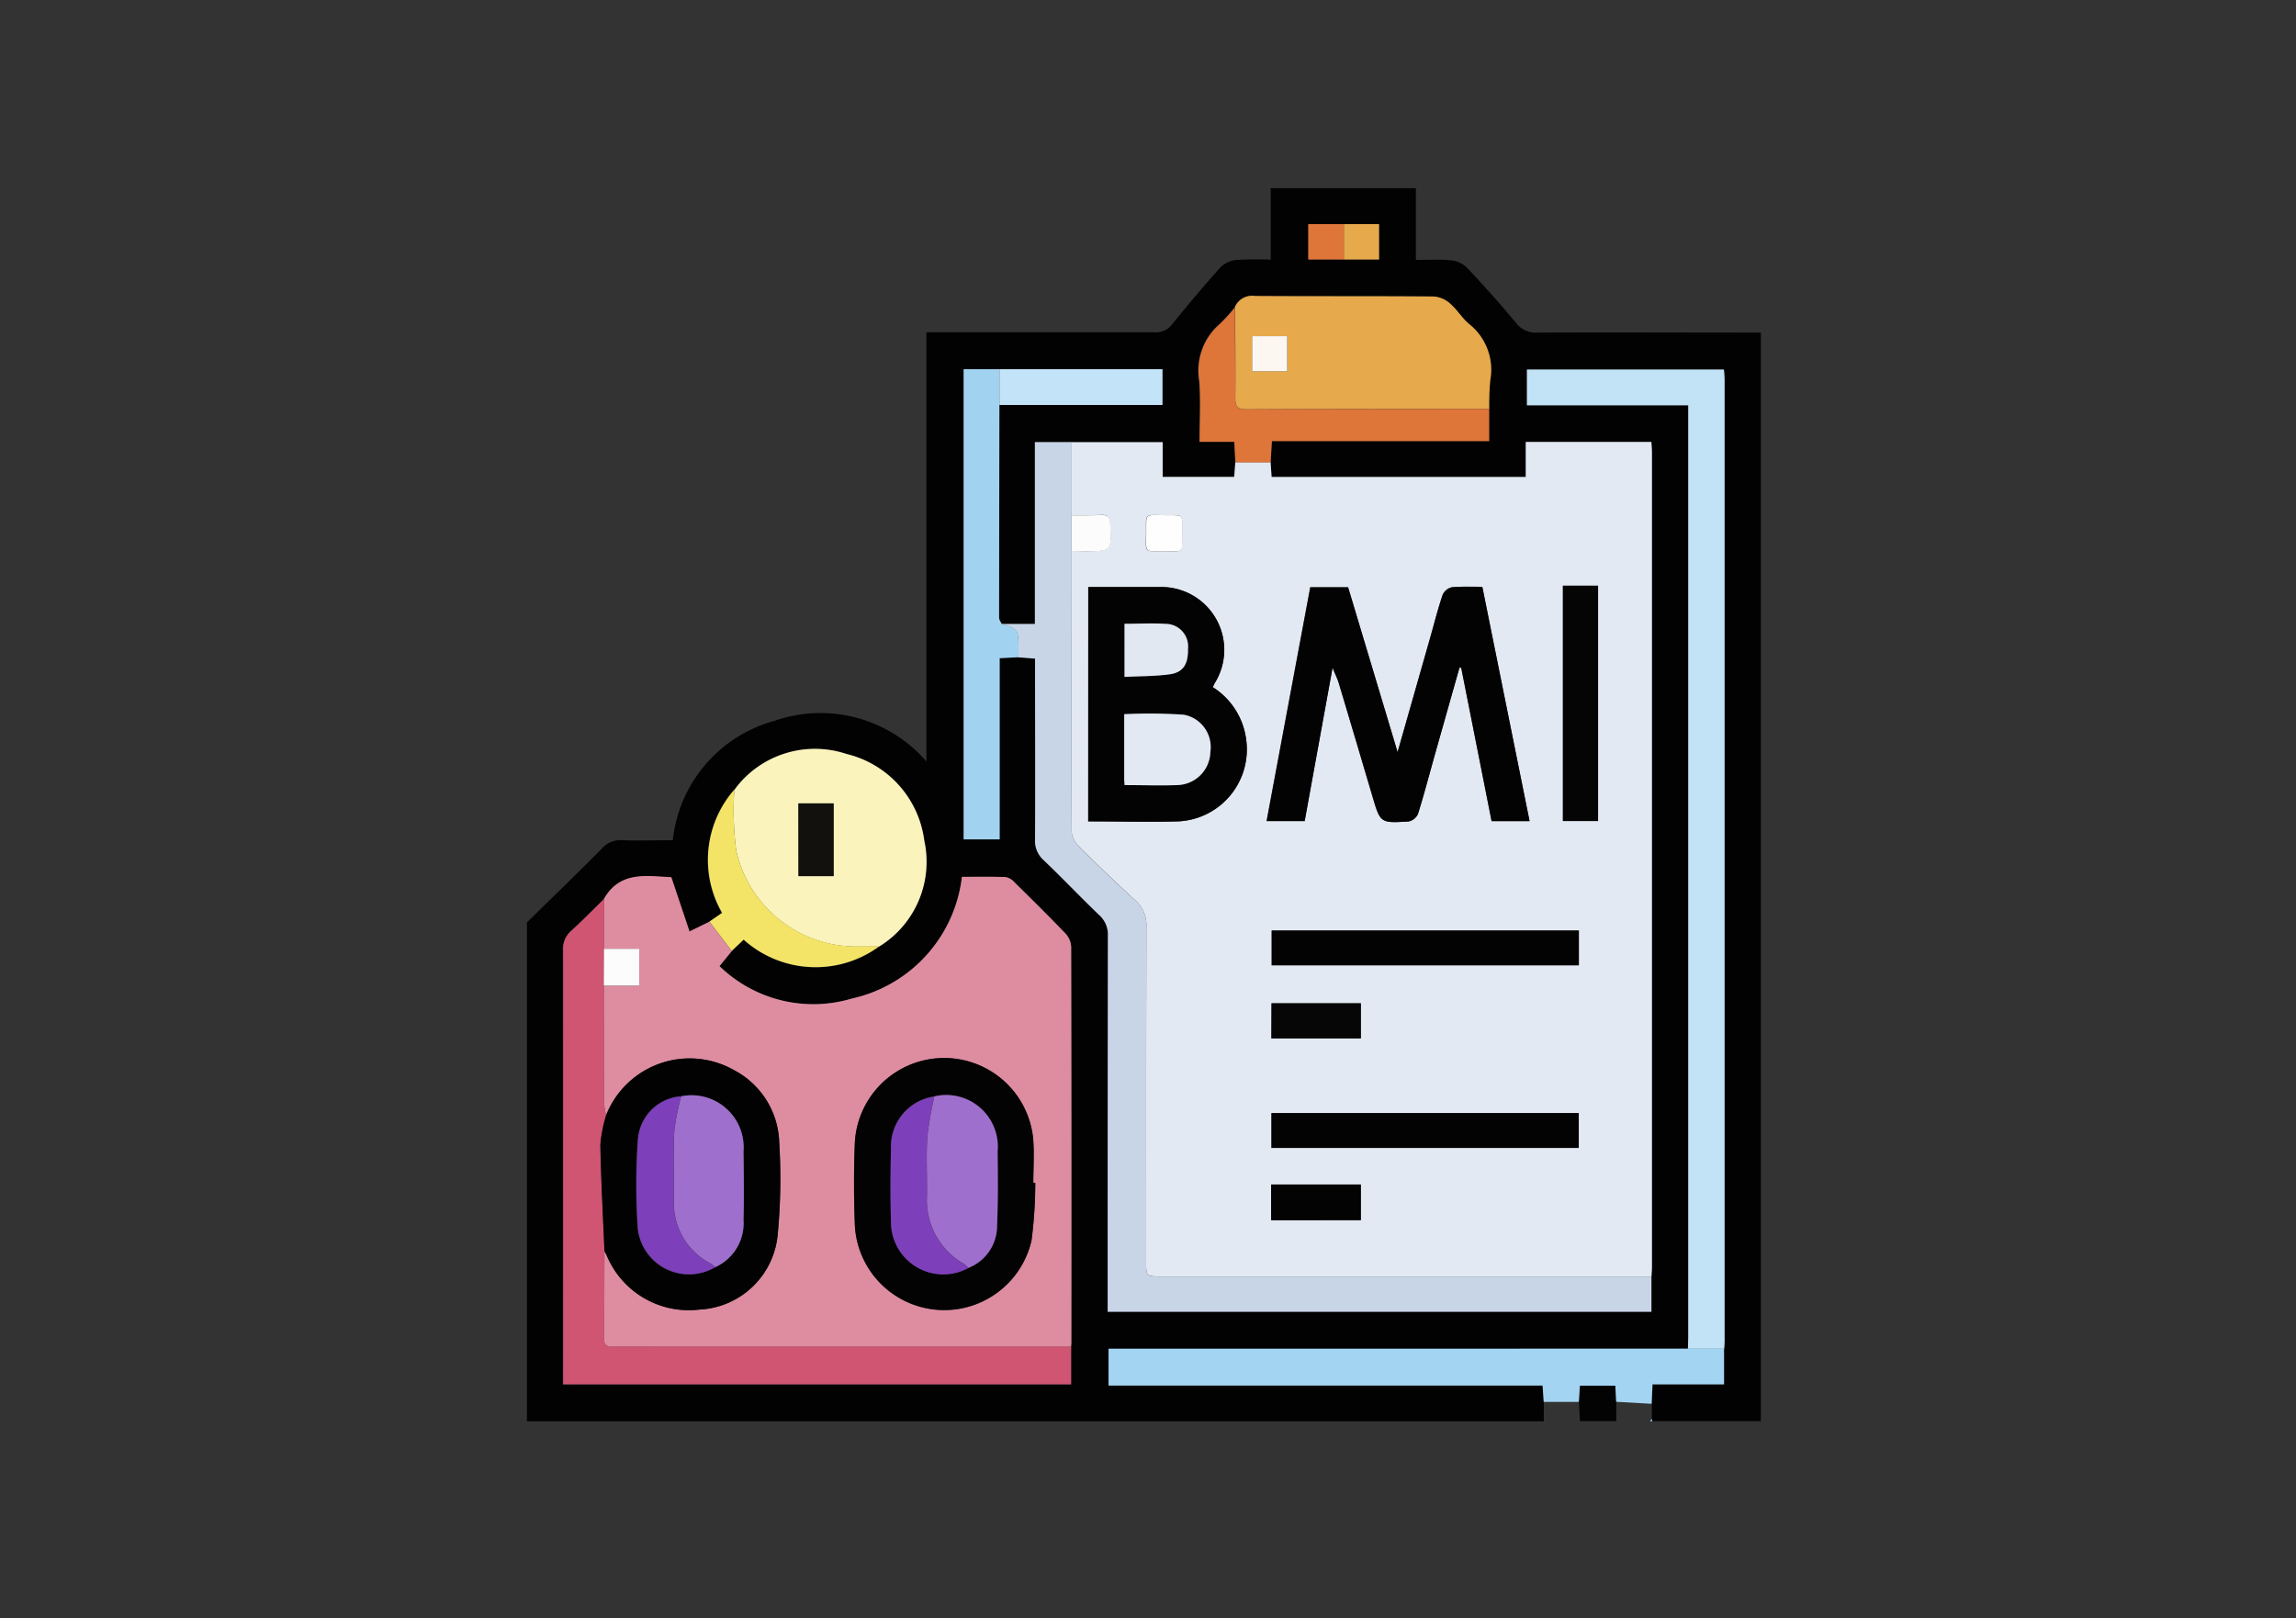 <svg xmlns="http://www.w3.org/2000/svg" xmlns:xlink="http://www.w3.org/1999/xlink" width="61" height="43" viewBox="0 0 61 43">
  <rect x="0" y="0" width="61" height="43" fill="#333333" stroke="none"/>
  <defs>
    <clipPath id="clip-path">
      <rect id="Rectángulo_339756" data-name="Rectángulo 339756" width="61" height="43" transform="translate(590 3168)" fill="none"/>
    </clipPath>
  </defs>
  <g id="Enmascarar_grupo_927256" data-name="Enmascarar grupo 927256" transform="translate(-590 -3168)" clip-path="url(#clip-path)">
    <g id="Grupo_956871" data-name="Grupo 956871" transform="translate(604 3172.281)">
      <g id="Grupo_956872" data-name="Grupo 956872" transform="translate(0 0.719)">
        <path id="Trazado_721046" data-name="Trazado 721046" d="M0,20.436c.668-.655,1.341-1.305,2-1.97a.646.646,0,0,1,.529-.214c.446.016.893,0,1.346,0a3.694,3.694,0,0,1,2.709-3.173,3.715,3.715,0,0,1,4.029,1.082V4.757h.365c1.9,0,3.8,0,5.7,0a.524.524,0,0,0,.46-.21c.417-.513.841-1.02,1.283-1.512a.7.7,0,0,1,.421-.2,9.152,9.152,0,0,1,.918-.009V.927h3.857V2.834c.331,0,.629-.02.922.009a.722.722,0,0,1,.427.188c.454.481.894.975,1.317,1.483a.655.655,0,0,0,.573.25c1.856-.009,3.712,0,5.568,0h.358V33.689H29.9a.069.069,0,0,0-.015-.054q0-.2,0-.4l.023-.518h1.9v-.947c0-.064.011-.127.011-.191q0-12.787,0-25.573c0-.091-.012-.181-.018-.256H26.564V6.7h4.289v.327q0,12.226,0,24.453c0,.1-.006.192-.009.288H15.452v.98H26.986l.03.434q0,.256,0,.512H0V20.436M21.7,2.822h.935v-.94H20.758v.94Zm-16.2,14.1,0,0a2.83,2.83,0,0,0-.322,3.271l-.337.232-.528.258-.483-1.44c-.645-.027-1.339-.173-1.772.544l-.016.028c-.289.283-.571.574-.871.845a.643.643,0,0,0-.221.529q.01,5.6,0,11.2v.327H14.456v-1c0-.032.009-.064.009-.1q0-5.263-.005-10.526a.571.571,0,0,0-.151-.356c-.442-.462-.9-.911-1.354-1.36a.424.424,0,0,0-.234-.14c-.391-.015-.784-.007-1.164-.007a3.759,3.759,0,0,1-2.92,3.233,3.578,3.578,0,0,1-3.52-.86l.326-.4.315-.3a2.86,2.86,0,0,0,3.6.18,2.64,2.64,0,0,0,1.2-2.81A2.726,2.726,0,0,0,8.49,15.961a2.648,2.648,0,0,0-2.927.884l-.056.072M12.553,6.686h4.329v-.95H11.6V18.232h.957V13.416l.5-.025.444.035c0,1.615,0,3.2,0,4.792a.688.688,0,0,0,.223.558c.5.478.978.982,1.479,1.462a.692.692,0,0,1,.233.553q-.012,4.816-.006,9.632v.358H29.876v-.937c0-.085.013-.17.013-.255q0-10.818,0-21.635c0-.092-.009-.185-.015-.284H26.537V8.6H19.785l-.027-.393.033-.563h5.773V6.792a6.636,6.636,0,0,1,.027-.763,1.551,1.551,0,0,0-.564-1.495c-.184-.158-.313-.38-.5-.539a.736.736,0,0,0-.428-.19c-1.586-.013-3.171,0-4.757-.014a.5.5,0,0,0-.536.292,4.4,4.4,0,0,1-.406.448,1.635,1.635,0,0,0-.546,1.507c.043.526.009,1.058.009,1.625h.926c.011.206.02.375.029.545l-.031.39h-1.9V7.675H13.5V12.5h-.884c-.024-.053-.069-.106-.069-.158q0-2.83.008-5.66" transform="translate(0 -0.927)" fill="#020202"/>
        <path id="Trazado_721047" data-name="Trazado 721047" d="M327.782,373.944h-.96q-.013-.254-.027-.508l.028-.432h.941l.023.429q0,.256,0,.511" transform="translate(-298.846 -341.182)" fill="#030304"/>
        <path id="Trazado_721050" data-name="Trazado 721050" d="M348.819,383.419l.049-.054a.069.069,0,0,1,.015.054Z" transform="translate(-318.986 -350.657)" fill="#a3d5f3"/>
        <path id="Trazado_721051" data-name="Trazado 721051" d="M169.216,79.784h2.418v.922h1.9l.031-.39.936,0,.027.393h6.752v-.931h3.338c.005.1.015.192.015.284q0,10.818,0,21.635c0,.085-.008.17-.013.255H171.6c-.406,0-.406,0-.406-.424,0-2.954,0-5.907.007-8.861a.881.881,0,0,0-.308-.721c-.51-.467-1.008-.948-1.5-1.437a.608.608,0,0,1-.178-.38c-.008-2.484,0-4.969,0-7.453.106,0,.213.005.319.005.747,0,.742,0,.7-.736-.009-.16-.054-.233-.223-.227-.265.01-.531.005-.8.007q0-.973,0-1.945m6.341,3.858-1.16,6.212h1.011l.742-4.075c.078.193.134.305.169.423q.449,1.5.892,3c.209.706.208.712.958.665a.35.35,0,0,0,.25-.2c.168-.538.31-1.083.463-1.626q.319-1.132.64-2.263l.047.006.807,4.074h1.008l-1.256-6.225a8.058,8.058,0,0,0-.806.009.356.356,0,0,0-.246.2c-.126.372-.222.754-.33,1.133l-.869,3.05-1.315-4.382Zm-5.9,6.223c.811,0,1.608.02,2.4,0a1.913,1.913,0,0,0,1.8-2.166,1.938,1.938,0,0,0-.888-1.4c.024-.05.035-.079.05-.106a1.67,1.67,0,0,0-1.467-2.554c-.235,0-.469,0-.7,0h-1.192Zm13.035,2.9h-8.16v.923h8.16Zm-8.166,5.776h8.162v-.925h-8.162Zm7.743-8.686h.932V83.6h-.932Zm-7.745,5.775H176.9v-.931h-2.373Zm-.01,4.832H176.9v-.946h-2.382v.946Zm-2.358-18.238c-.006-.528.067-.5-.425-.495-.574,0-.536-.075-.534.416,0,.594-.076.543.44.542.574,0,.515.071.52-.464" transform="translate(-154.744 -73.035)" fill="#e3e9f2"/>
        <path id="Trazado_721052" data-name="Trazado 721052" d="M23.878,215.234l.016-.028c.433-.716,1.127-.571,1.772-.543l.483,1.441.528-.258.594.78-.326.4a3.577,3.577,0,0,0,3.52.861,3.759,3.759,0,0,0,2.92-3.233c.38,0,.772-.008,1.164.006a.425.425,0,0,1,.234.14c.456.449.912.9,1.354,1.36a.571.571,0,0,1,.151.356q.012,5.263.005,10.526c0,.032-.006.064-.009.1l-10.765,0c-.468,0-.937-.005-1.405,0-.177,0-.246-.057-.243-.239.011-.766.011-1.533.016-2.3.02.037.042.072.059.111a2.363,2.363,0,0,0,2.462,1.44,2.194,2.194,0,0,0,2.081-1.988,15.716,15.716,0,0,0,.041-2.455,2.242,2.242,0,0,0-1.2-1.919,2.387,2.387,0,0,0-3.4,1.2,2.074,2.074,0,0,1-.055-.333c-.006-1.038-.005-2.075-.006-3.113h.94v-.978h-.935q0-.666,0-1.332m11.457,7.554-.051,0c0-.394.028-.791-.005-1.182a2.376,2.376,0,0,0-4.735.087c-.031.745-.029,1.493,0,2.239a2.378,2.378,0,0,0,4.692.386,11.809,11.809,0,0,0,.1-1.528" transform="translate(-21.829 -196.355)" fill="#de8da1"/>
        <path id="Trazado_721053" data-name="Trazado 721053" d="M149.349,79.833q0,.973,0,1.945,0,.475,0,.95c0,2.484-.007,4.969,0,7.453a.608.608,0,0,0,.178.38c.489.489.986.97,1.5,1.437a.881.881,0,0,1,.308.721c-.012,2.954-.007,5.907-.007,8.861,0,.423,0,.424.406.424h13.018v.937H150.305v-.358q0-4.816.006-9.632a.692.692,0,0,0-.233-.553c-.5-.48-.977-.984-1.479-1.462a.688.688,0,0,1-.223-.558c.009-1.588,0-3.177,0-4.792l-.444-.035c0-.074,0-.147,0-.221,0-.527,0-.527-.445-.665h.884V79.833Z" transform="translate(-134.877 -73.085)" fill="#c8d5e7"/>
        <path id="Trazado_721054" data-name="Trazado 721054" d="M314.876,83.288c0-.1.009-.192.009-.288q0-12.227,0-24.453V58.22H310.6v-.949h5.233c.005.075.018.166.018.256q0,12.787,0,25.573c0,.064-.007.127-.011.191l-.96,0" transform="translate(-284.032 -52.452)" fill="#c2e3f6"/>
        <path id="Trazado_721055" data-name="Trazado 721055" d="M12.288,221.667q0,.666,0,1.332l-.006.978c0,1.038,0,2.075.006,3.113a2.074,2.074,0,0,0,.055.333,3.665,3.665,0,0,0-.153.777c.017.944.07,1.888.109,2.832,0,.767-.005,1.533-.016,2.3,0,.182.066.242.243.239.468-.008.937,0,1.405,0l10.765,0v1H11.2v-.327q0-5.6,0-11.2a.643.643,0,0,1,.221-.529c.3-.271.581-.562.871-.845" transform="translate(-10.238 -202.788)" fill="#cf5573"/>
        <path id="Trazado_721056" data-name="Trazado 721056" d="M64.317,176.229a2.649,2.649,0,0,1,2.927-.884,2.726,2.726,0,0,1,2.068,2.307,2.64,2.64,0,0,1-1.2,2.81h-.574a3.262,3.262,0,0,1-3.226-2.56,8.565,8.565,0,0,1-.049-1.6l0,0,.056-.072m1.652,2.362H66.9v-1.932h-.934Z" transform="translate(-58.755 -160.311)" fill="#faf3bc"/>
        <path id="Trazado_721057" data-name="Trazado 721057" d="M219.926,34.711a.5.5,0,0,1,.536-.292c1.586.011,3.171,0,4.757.014a.736.736,0,0,1,.428.19c.183.159.312.381.5.539a1.551,1.551,0,0,1,.564,1.495,6.674,6.674,0,0,0-.027.763c-2.152,0-4.3,0-6.456.01-.222,0-.293-.066-.291-.29.008-.809,0-1.619-.008-2.429m.461,1.709h.929v-.933h-.929Z" transform="translate(-201.117 -31.554)" fill="#e6a94b"/>
        <path id="Trazado_721058" data-name="Trazado 721058" d="M196.069,361.475l.96,0v.947h-1.9l-.023.518-.941-.053-.023-.429H193.2l-.028.432-.933,0-.03-.434H180.678v-.98Z" transform="translate(-165.226 -330.639)" fill="#a3d5f3"/>
        <path id="Trazado_721059" data-name="Trazado 721059" d="M136.661,63.932c.445.138.445.138.445.665,0,.074,0,.148,0,.221l-.5.025v4.815h-.957V57.164h.949q0,.475,0,.95-.006,2.83-.008,5.66c0,.053.045.106.069.158" transform="translate(-124.047 -52.354)" fill="#a1d3f0"/>
        <path id="Trazado_721060" data-name="Trazado 721060" d="M209.638,37.835c0,.81.015,1.619.008,2.429,0,.224.069.291.291.29,2.152-.009,4.3-.008,6.456-.01V41.4H210.62l-.033.563-.936,0c-.009-.169-.018-.338-.029-.544H208.7c0-.566.034-1.1-.009-1.625a1.634,1.634,0,0,1,.546-1.506,4.409,4.409,0,0,0,.406-.448" transform="translate(-190.829 -34.678)" fill="#de7539"/>
        <path id="Trazado_721061" data-name="Trazado 721061" d="M56.97,187.861a8.572,8.572,0,0,0,.049,1.6,3.262,3.262,0,0,0,3.226,2.56h.574a2.86,2.86,0,0,1-3.6-.18l-.315.3-.594-.78.337-.232a2.83,2.83,0,0,1,.322-3.271" transform="translate(-51.462 -171.874)" fill="#f3e467"/>
        <path id="Trazado_721062" data-name="Trazado 721062" d="M146.747,58.114q0-.475,0-.95h4.332v.95Z" transform="translate(-134.194 -52.354)" fill="#c3e4f8"/>
        <path id="Trazado_721063" data-name="Trazado 721063" d="M243.66,13.032h-.946v-.94h.946q0,.47,0,.94" transform="translate(-221.956 -11.137)" fill="#de7539"/>
        <path id="Trazado_721064" data-name="Trazado 721064" d="M253.77,13.032q0-.47,0-.94h.935v.94Z" transform="translate(-232.066 -11.137)" fill="#e6a94b"/>
        <path id="Trazado_721065" data-name="Trazado 721065" d="M64.439,187.047l-.056.072.056-.072" transform="translate(-58.877 -171.129)" fill="#f3e467"/>
        <path id="Trazado_721066" data-name="Trazado 721066" d="M230.958,124.788h1.005l1.315,4.382.869-3.05c.108-.378.2-.761.33-1.133a.356.356,0,0,1,.246-.2c.262-.027.528-.009.806-.009L236.784,131h-1.008l-.807-4.074-.047-.006q-.32,1.132-.64,2.263c-.153.542-.295,1.088-.463,1.626a.35.35,0,0,1-.25.2c-.751.048-.75.041-.958-.665q-.443-1.5-.892-3c-.035-.118-.091-.23-.169-.423L230.809,131H229.8l1.16-6.212" transform="translate(-210.145 -114.182)" fill="#030303"/>
        <path id="Trazado_721067" data-name="Trazado 721067" d="M174.378,131.065v-6.232h1.192c.235,0,.469,0,.7,0a1.67,1.67,0,0,1,1.467,2.554c-.015.027-.027.057-.051.106a1.938,1.938,0,0,1,.888,1.4,1.913,1.913,0,0,1-1.8,2.166c-.8.025-1.593,0-2.4,0m.961-.964c.485,0,.942.014,1.4,0a.905.905,0,0,0,.881-.88.874.874,0,0,0-.707-.99,13.577,13.577,0,0,0-1.583-.014c0,.583,0,1.157,0,1.732,0,.041.006.082.011.156m0-2.879c.429-.022.824-.016,1.209-.071.355-.051.486-.275.478-.675a.6.6,0,0,0-.519-.659c-.387-.031-.778-.007-1.168-.007Z" transform="translate(-159.464 -114.235)" fill="#030303"/>
        <rect id="Rectángulo_339744" data-name="Rectángulo 339744" width="8.16" height="0.923" transform="translate(19.789 19.726)" fill="#030304"/>
        <rect id="Rectángulo_339745" data-name="Rectángulo 339745" width="8.162" height="0.925" transform="translate(19.783 24.577)" fill="#030304"/>
        <rect id="Rectángulo_339746" data-name="Rectángulo 339746" width="0.932" height="6.254" transform="translate(27.526 10.562)" fill="#050505"/>
        <rect id="Rectángulo_339747" data-name="Rectángulo 339747" width="2.373" height="0.931" transform="translate(19.781 21.659)" fill="#060606"/>
        <path id="Trazado_721068" data-name="Trazado 721068" d="M231.171,311.449V310.5h2.382v.946Z" transform="translate(-211.4 -284.027)" fill="#030303"/>
        <path id="Trazado_721069" data-name="Trazado 721069" d="M169.254,103.448q0-.475,0-.95c.266,0,.532,0,.8-.007.168-.006.214.067.223.227.041.737.046.737-.7.736-.106,0-.213,0-.319-.005" transform="translate(-154.779 -93.804)" fill="#fcfcfd"/>
        <path id="Trazado_721070" data-name="Trazado 721070" d="M193.307,102.993c0,.535.054.462-.52.464-.515,0-.437.052-.44-.542,0-.491-.04-.413.534-.416.492,0,.419-.033.425.495" transform="translate(-175.894 -93.809)" fill="#fefefe"/>
        <path id="Trazado_721071" data-name="Trazado 721071" d="M106.459,274.543a11.79,11.79,0,0,1-.1,1.528,2.378,2.378,0,0,1-4.692-.386c-.029-.745-.031-1.494,0-2.239a2.376,2.376,0,0,1,4.735-.087c.033.391.005.788.005,1.182h.05m-1.781,2.259a1.2,1.2,0,0,0,.765-1.118c.03-.659.022-1.32.015-1.98a1.372,1.372,0,0,0-1.683-1.46,1.338,1.338,0,0,0-1.15,1.358c-.014.659-.019,1.319,0,1.978a1.39,1.39,0,0,0,2.052,1.222" transform="translate(-92.953 -248.111)" fill="#040304"/>
        <path id="Trazado_721072" data-name="Trazado 721072" d="M22.907,276.383c-.039-.944-.092-1.888-.109-2.832a3.665,3.665,0,0,1,.153-.777,2.387,2.387,0,0,1,3.4-1.2,2.241,2.241,0,0,1,1.2,1.919,15.706,15.706,0,0,1-.041,2.455,2.194,2.194,0,0,1-2.081,1.988,2.363,2.363,0,0,1-2.462-1.44c-.017-.038-.039-.074-.059-.11m2.938.428a1.282,1.282,0,0,0,.754-1.26c.02-.606.01-1.212,0-1.819a1.385,1.385,0,0,0-1.657-1.465,1.242,1.242,0,0,0-1.153,1.172,16.831,16.831,0,0,0,0,2.361,1.369,1.369,0,0,0,2.051,1.011" transform="translate(-20.848 -248.139)" fill="#030203"/>
        <path id="Trazado_721073" data-name="Trazado 721073" d="M23.87,238.225l.006-.978h.935v.978Z" transform="translate(-21.829 -217.036)" fill="#fcfcfd"/>
        <rect id="Rectángulo_339748" data-name="Rectángulo 339748" width="0.934" height="1.932" transform="translate(7.214 16.347)" fill="#12110d"/>
        <rect id="Rectángulo_339749" data-name="Rectángulo 339749" width="0.929" height="0.933" transform="translate(19.27 3.932)" fill="#fcf8f1"/>
        <path id="Trazado_721074" data-name="Trazado 721074" d="M185.5,166.065c-.005-.074-.011-.115-.011-.156,0-.574,0-1.149,0-1.732a13.573,13.573,0,0,1,1.582.014.874.874,0,0,1,.707.99.9.9,0,0,1-.882.88c-.455.018-.912,0-1.4,0" transform="translate(-169.621 -150.2)" fill="#e2e9f2"/>
        <path id="Trazado_721075" data-name="Trazado 721075" d="M185.626,137.586v-1.412c.39,0,.781-.023,1.168.007a.6.6,0,0,1,.519.659c.008.4-.123.624-.478.675-.385.055-.779.049-1.209.071" transform="translate(-169.75 -124.599)" fill="#e1e8f1"/>
        <path id="Trazado_721076" data-name="Trazado 721076" d="M124.385,282.941a1.372,1.372,0,0,1,1.683,1.46c.007.66.014,1.321-.015,1.98a1.2,1.2,0,0,1-.764,1.118.8.8,0,0,0-.112-.107,1.945,1.945,0,0,1-.988-1.771c.012-.532-.022-1.066.011-1.6a9.4,9.4,0,0,1,.187-1.084" transform="translate(-113.563 -258.807)" fill="#9f6fcd"/>
        <path id="Trazado_721077" data-name="Trazado 721077" d="M114.114,283.115a9.408,9.408,0,0,0-.187,1.084c-.032.53,0,1.064-.011,1.6a1.945,1.945,0,0,0,.988,1.771.8.8,0,0,1,.112.107,1.389,1.389,0,0,1-2.051-1.222c-.02-.659-.015-1.319,0-1.978a1.339,1.339,0,0,1,1.15-1.358" transform="translate(-103.292 -258.981)" fill="#7e3fbb"/>
        <path id="Trazado_721078" data-name="Trazado 721078" d="M45.764,282.937A1.385,1.385,0,0,1,47.42,284.4c.006.606.016,1.213,0,1.819a1.282,1.282,0,0,1-.754,1.26.991.991,0,0,0-.123-.1,1.8,1.8,0,0,1-.971-1.7c0-.607-.02-1.215.009-1.82a6.049,6.049,0,0,1,.185-.924" transform="translate(-41.666 -258.807)" fill="#9e6fcc"/>
        <path id="Trazado_721079" data-name="Trazado 721079" d="M35.144,283.059a6.047,6.047,0,0,0-.185.924c-.03.605-.006,1.213-.009,1.82a1.8,1.8,0,0,0,.971,1.7.988.988,0,0,1,.123.1,1.369,1.369,0,0,1-2.05-1.011,16.806,16.806,0,0,1,0-2.361,1.242,1.242,0,0,1,1.153-1.172" transform="translate(-31.046 -258.93)" fill="#7d3fba"/>
      </g>
    </g>
  </g>
</svg>
